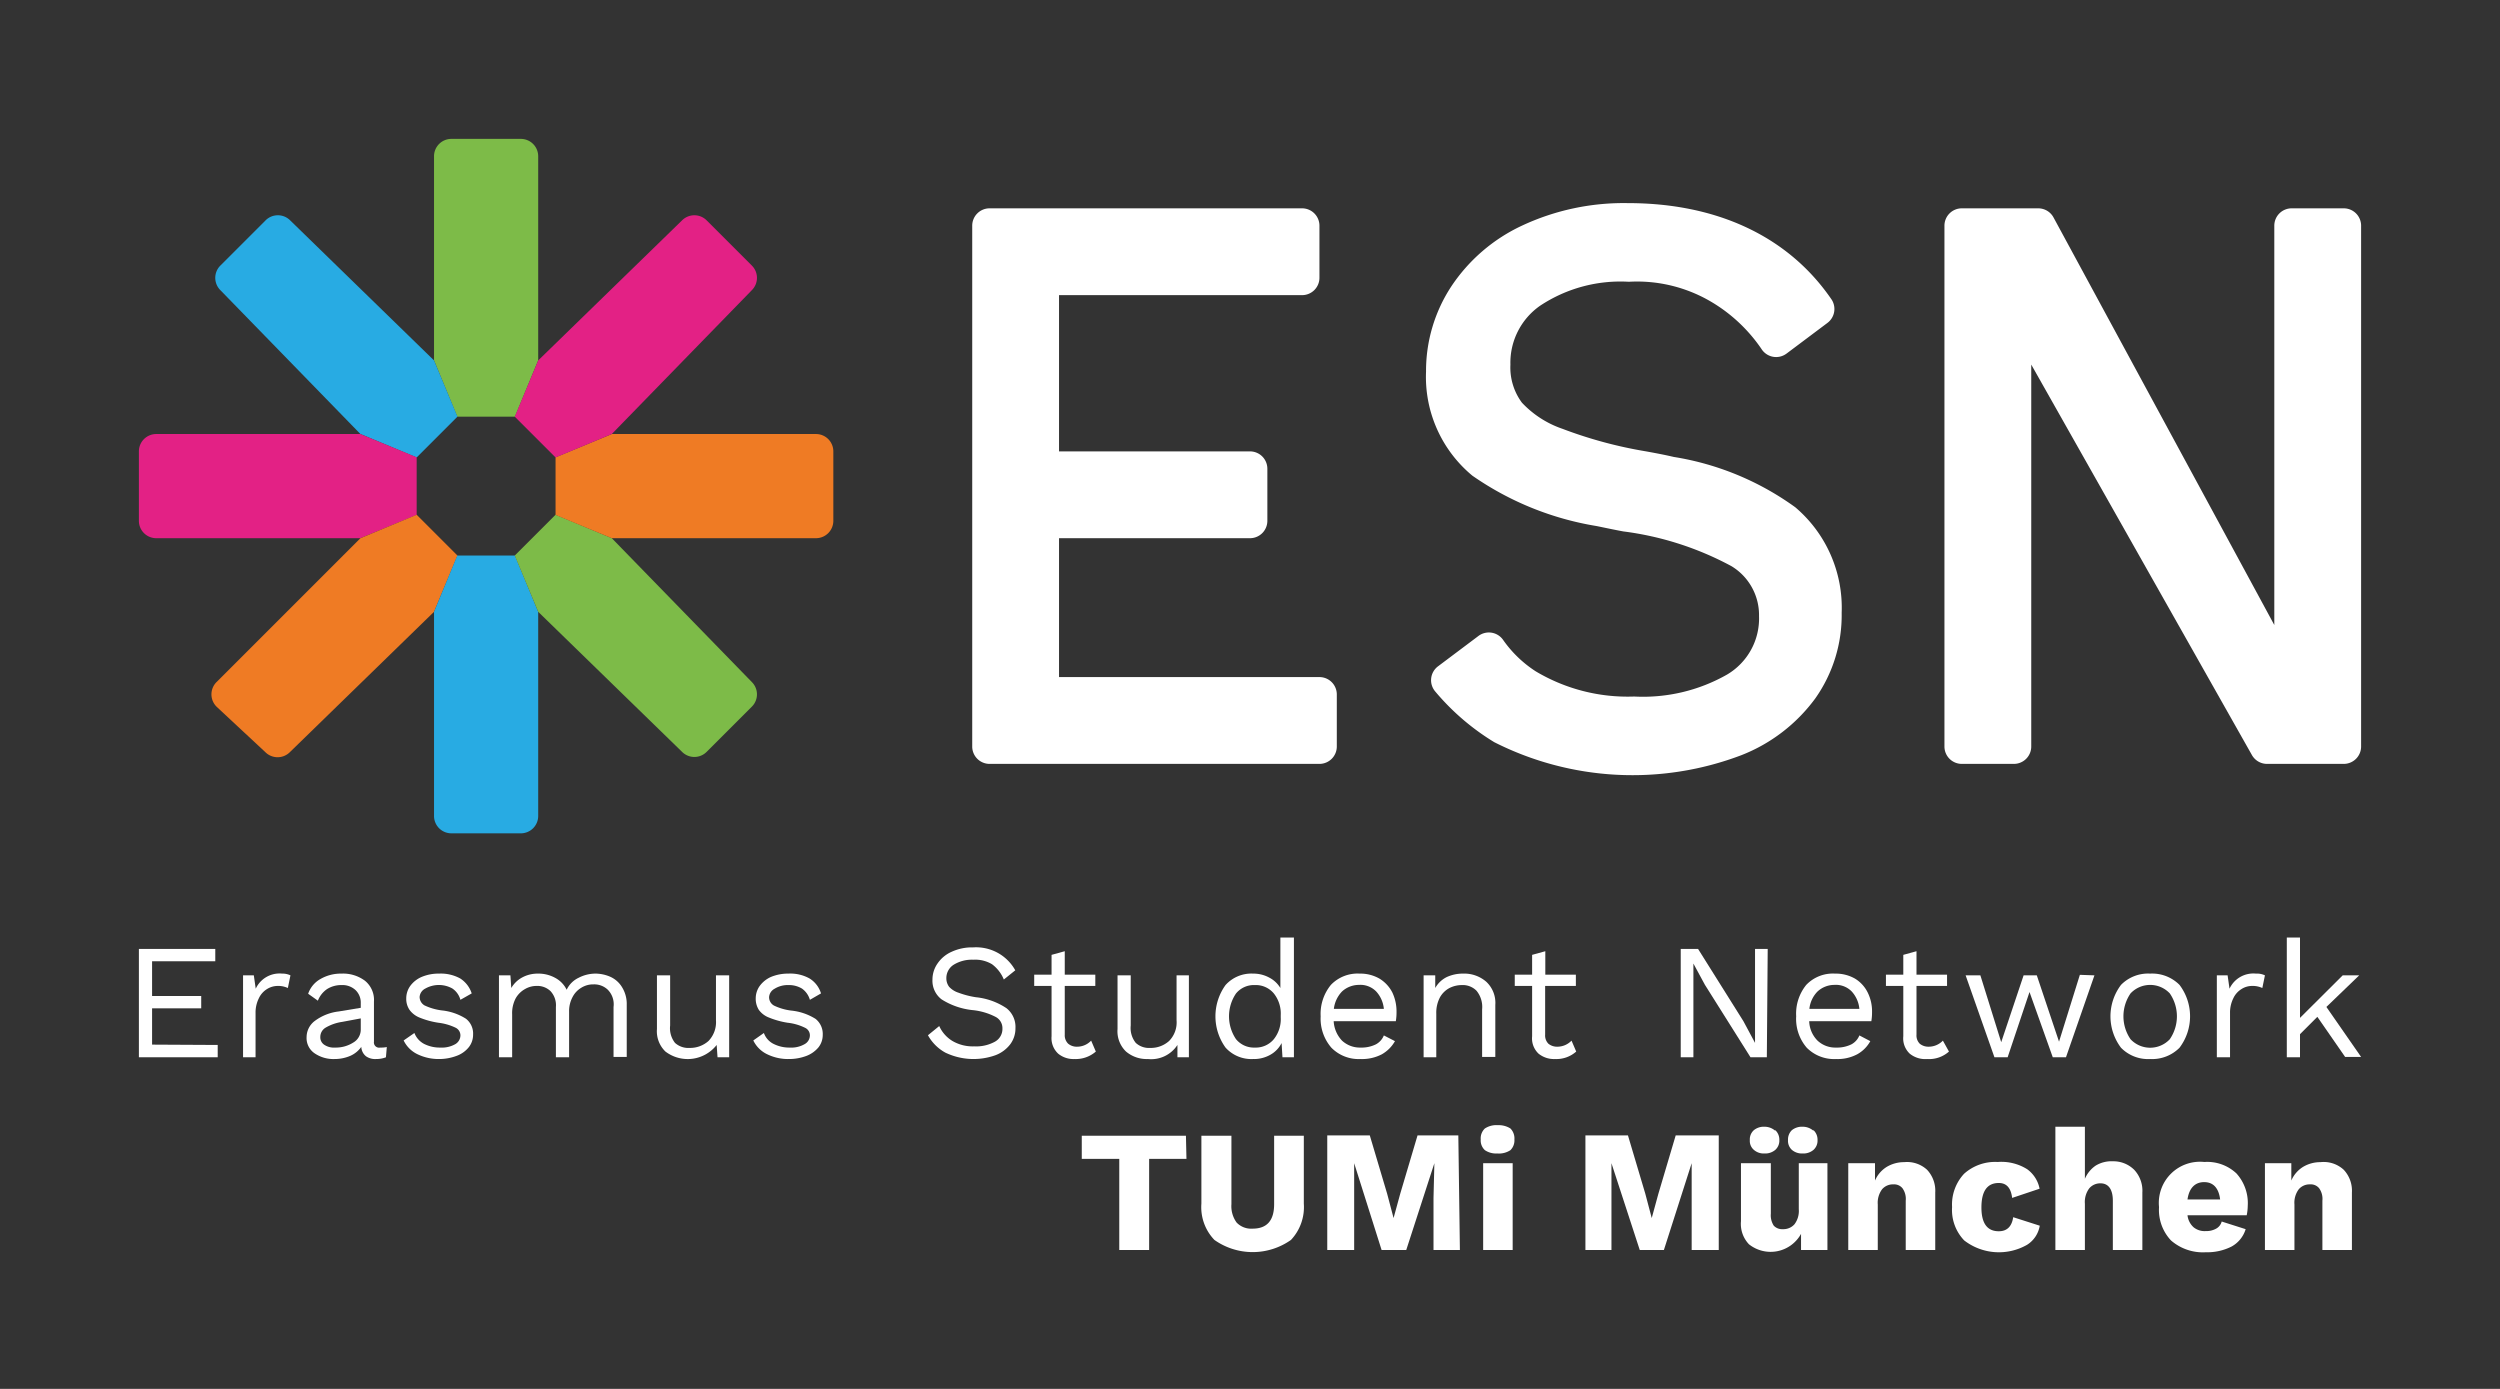 <svg xmlns="http://www.w3.org/2000/svg" viewBox="0 0 144 80"><rect x="0" y="0" width="144" height="80" fill="#333333" stroke="none"/><defs><style>.cls-1{fill:#7dbb48}.cls-2{fill:#28abe3}.cls-3{fill:#e32185}.cls-4{fill:#ef7b24}</style></defs><title>DE-tumi_muenchen-logo-colour</title><g id="logo" fill="#fff"><g><g><g><path d="M12.54,60.19v.71H8V54.66h4.4v.71H8.76v2h2.83v.71H8.76v2.09Z"/><path d="M16.73,56.18l-.15.73a1.31,1.31,0,0,0-.6-.12,1.16,1.16,0,0,0-.6.18,1.23,1.23,0,0,0-.47.53,1.84,1.84,0,0,0-.19.85V60.9H14V56.18h.62l.11.77a1.51,1.51,0,0,1,1.52-.87A1.07,1.07,0,0,1,16.73,56.18Z"/><path d="M22.28,60.31l-.05.59a1.56,1.56,0,0,1-.57.1.91.91,0,0,1-.58-.16.74.74,0,0,1-.27-.54,1.52,1.52,0,0,1-.64.52,2.28,2.28,0,0,1-.89.18,1.92,1.92,0,0,1-1.16-.33,1.06,1.06,0,0,1-.46-.94,1.17,1.17,0,0,1,.48-.93,2.85,2.85,0,0,1,1.37-.54l1.27-.21v-.27a1,1,0,0,0-.3-.75,1.11,1.11,0,0,0-.81-.29,1.52,1.52,0,0,0-.83.23,1.44,1.44,0,0,0-.53.67l-.56-.4a1.55,1.55,0,0,1,.71-.85,2.34,2.34,0,0,1,1.21-.31,2.11,2.11,0,0,1,1.35.41,1.42,1.42,0,0,1,.52,1.2V60a.3.3,0,0,0,.36.34A1.65,1.65,0,0,0,22.28,60.31Zm-1.93-.26a.86.86,0,0,0,.43-.73v-.66l-1.07.2a2.66,2.66,0,0,0-.95.33.62.62,0,0,0-.31.54.51.51,0,0,0,.23.45,1,1,0,0,0,.63.16A1.87,1.87,0,0,0,20.35,60.05Z"/><path d="M24.06,60.73a1.7,1.7,0,0,1-.81-.8l.62-.43a1.19,1.19,0,0,0,.56.63,2,2,0,0,0,.94.21,1.56,1.56,0,0,0,.86-.2.59.59,0,0,0,.29-.5.49.49,0,0,0-.27-.44,3.13,3.13,0,0,0-1-.29,4.74,4.74,0,0,1-1.09-.3,1.32,1.32,0,0,1-.57-.44,1.13,1.13,0,0,1-.19-.67,1.23,1.23,0,0,1,.23-.71,1.6,1.6,0,0,1,.66-.52,2.5,2.5,0,0,1,1-.19,2.32,2.32,0,0,1,1.22.28,1.62,1.62,0,0,1,.66.86l-.65.37a1.15,1.15,0,0,0-.46-.65,1.59,1.59,0,0,0-1.56,0,.59.59,0,0,0-.33.48.57.57,0,0,0,.28.49,3.28,3.28,0,0,0,1,.29,3.2,3.2,0,0,1,1.39.48,1.08,1.08,0,0,1,.41.91,1.16,1.16,0,0,1-.24.72,1.59,1.59,0,0,1-.69.5A2.85,2.85,0,0,1,25.3,61,2.79,2.79,0,0,1,24.06,60.73Z"/><path d="M35.17,56.27a1.51,1.51,0,0,1,.67.61,1.83,1.83,0,0,1,.26,1v3h-.76V58A1.19,1.19,0,0,0,35,57a1.13,1.13,0,0,0-.81-.3,1.29,1.29,0,0,0-.7.19,1.33,1.33,0,0,0-.51.54,1.71,1.71,0,0,0-.2.84V60.9h-.76V58a1.19,1.19,0,0,0-.31-.91,1.09,1.09,0,0,0-.81-.3,1.31,1.31,0,0,0-.66.18,1.4,1.4,0,0,0-.54.54,1.84,1.84,0,0,0-.2.92V60.9h-.76V56.18h.66l.05.73a1.61,1.61,0,0,1,.65-.62,1.86,1.86,0,0,1,.87-.21,2,2,0,0,1,1,.24,1.54,1.54,0,0,1,.67.69,1.44,1.44,0,0,1,.69-.69,2.11,2.11,0,0,1,1-.24A2.17,2.17,0,0,1,35.17,56.27Z"/><path d="M42,56.18V60.9h-.67l-.05-.71a2.12,2.12,0,0,1-2.95.38,1.62,1.62,0,0,1-.49-1.3V56.18h.76v2.89a1.37,1.37,0,0,0,.28,1,1.14,1.14,0,0,0,.84.29,1.59,1.59,0,0,0,1.09-.4,1.56,1.56,0,0,0,.43-1.19V56.18Z"/><path d="M44.2,60.73a1.7,1.7,0,0,1-.81-.8L44,59.5a1.12,1.12,0,0,0,.56.63,2,2,0,0,0,.94.21,1.52,1.52,0,0,0,.85-.2.58.58,0,0,0,.3-.5.48.48,0,0,0-.28-.44,3,3,0,0,0-1-.29,4.79,4.79,0,0,1-1.08-.3,1.29,1.29,0,0,1-.58-.44,1.2,1.2,0,0,1-.18-.67,1.23,1.23,0,0,1,.23-.71,1.63,1.63,0,0,1,.65-.52,2.57,2.57,0,0,1,1-.19,2.27,2.27,0,0,1,1.22.28,1.53,1.53,0,0,1,.66.86l-.64.37a1.2,1.2,0,0,0-.46-.65,1.46,1.46,0,0,0-.78-.2,1.43,1.43,0,0,0-.79.21.59.59,0,0,0-.32.48.55.55,0,0,0,.28.49,3.19,3.19,0,0,0,1,.29,3.25,3.25,0,0,1,1.4.48,1.11,1.11,0,0,1,.41.91,1.16,1.16,0,0,1-.24.72,1.68,1.68,0,0,1-.7.5,2.82,2.82,0,0,1-1,.18A2.74,2.74,0,0,1,44.2,60.73Z"/></g><g><path d="M58.48,55.89l-.66.53a2.06,2.06,0,0,0-.68-.88,1.88,1.88,0,0,0-1.08-.26,2,2,0,0,0-1.13.29.91.91,0,0,0-.42.77.81.81,0,0,0,.16.5,1.26,1.26,0,0,0,.54.34,5,5,0,0,0,1,.26,3.87,3.87,0,0,1,1.76.63,1.37,1.37,0,0,1,.52,1.15,1.52,1.52,0,0,1-.3.93,1.92,1.92,0,0,1-.85.63,3.75,3.75,0,0,1-2.89-.15,2.54,2.54,0,0,1-1-1l.65-.53a1.93,1.93,0,0,0,.76.86,2.3,2.3,0,0,0,1.25.31A2.24,2.24,0,0,0,57.31,60a.84.84,0,0,0,.43-.76.73.73,0,0,0-.38-.66A3.68,3.68,0,0,0,56,58.18a4.11,4.11,0,0,1-1.77-.62,1.35,1.35,0,0,1-.52-1.14A1.61,1.61,0,0,1,54,55.5a1.92,1.92,0,0,1,.82-.68,2.79,2.79,0,0,1,1.23-.25A2.58,2.58,0,0,1,58.48,55.89Z"/><path d="M63.12,60.57a1.76,1.76,0,0,1-1.23.43,1.38,1.38,0,0,1-.94-.31,1.22,1.22,0,0,1-.38-1v-2.9h-1v-.65h1V55l.76-.21v1.35h1.76v.65H61.33V59.6a.67.67,0,0,0,.2.52.77.77,0,0,0,.51.17,1.11,1.11,0,0,0,.81-.35Z"/><path d="M68.48,56.18V60.9h-.66l0-.71a1.8,1.8,0,0,1-1.7.81,1.84,1.84,0,0,1-1.26-.43,1.62,1.62,0,0,1-.49-1.3V56.18h.76v2.89a1.37,1.37,0,0,0,.29,1,1.12,1.12,0,0,0,.83.29,1.57,1.57,0,0,0,1.09-.4,1.52,1.52,0,0,0,.43-1.19V56.18Z"/><path d="M74.53,54v6.9h-.66l-.05-.82a1.59,1.59,0,0,1-.64.67,1.91,1.91,0,0,1-1,.25,2,2,0,0,1-1.59-.66,3.08,3.08,0,0,1,0-3.6,2,2,0,0,1,1.59-.66,1.91,1.91,0,0,1,.93.23,1.61,1.61,0,0,1,.64.6V54Zm-1.16,5.86a1.85,1.85,0,0,0,.4-1.26v-.12a1.85,1.85,0,0,0-.4-1.26,1.35,1.35,0,0,0-1.09-.48,1.33,1.33,0,0,0-1.09.49,2.35,2.35,0,0,0,0,2.62,1.33,1.33,0,0,0,1.09.49A1.35,1.35,0,0,0,73.37,59.86Z"/><path d="M80.4,58.82H76.82a1.76,1.76,0,0,0,.48,1.12,1.51,1.51,0,0,0,1.07.4,1.87,1.87,0,0,0,.87-.18,1,1,0,0,0,.47-.52l.64.33a2,2,0,0,1-.76.76,2.45,2.45,0,0,1-1.22.27,2.2,2.2,0,0,1-1.68-.65,2.55,2.55,0,0,1-.62-1.81,2.63,2.63,0,0,1,.59-1.81,2.12,2.12,0,0,1,1.65-.65,2.21,2.21,0,0,1,1.15.29,2,2,0,0,1,.74.8,2.56,2.56,0,0,1,.24,1.12A3.08,3.08,0,0,1,80.4,58.82Zm-3.1-1.71a1.74,1.74,0,0,0-.47,1h2.88a1.72,1.72,0,0,0-.44-1,1.27,1.27,0,0,0-1-.38A1.44,1.44,0,0,0,77.3,57.11Z"/><path d="M85.61,56.55a1.66,1.66,0,0,1,.52,1.33v3h-.76V58.14a1.47,1.47,0,0,0-.32-1.07,1.11,1.11,0,0,0-.85-.33,1.58,1.58,0,0,0-.71.17,1.35,1.35,0,0,0-.55.54,1.9,1.9,0,0,0-.21.94V60.9H82V56.18h.67l0,.73a1.54,1.54,0,0,1,.66-.63,2.2,2.2,0,0,1,.94-.2A1.93,1.93,0,0,1,85.61,56.55Z"/><path d="M90.79,60.57a1.72,1.72,0,0,1-1.22.43,1.41,1.41,0,0,1-.95-.31,1.21,1.21,0,0,1-.37-1v-2.9h-1v-.65h1V55l.76-.21v1.35h1.76v.65H89V59.6a.67.67,0,0,0,.19.52.79.79,0,0,0,.52.17,1.13,1.13,0,0,0,.81-.35Z"/></g><g><path d="M101.77,60.9h-.94L98.2,56.72l-.66-1.22h0l0,1v4.4h-.73V54.66h1l2.61,4.16.67,1.25h0l0-1V54.66h.73Z"/><path d="M107.79,58.82h-3.58a1.66,1.66,0,0,0,.48,1.12,1.49,1.49,0,0,0,1.07.4,1.87,1.87,0,0,0,.87-.18,1,1,0,0,0,.47-.52l.63.33a1.92,1.92,0,0,1-.76.76,2.41,2.41,0,0,1-1.21.27,2.22,2.22,0,0,1-1.69-.65,2.54,2.54,0,0,1-.61-1.81,2.63,2.63,0,0,1,.58-1.81,2.12,2.12,0,0,1,1.66-.65,2.23,2.23,0,0,1,1.15.29,1.94,1.94,0,0,1,.73.8,2.43,2.43,0,0,1,.25,1.12A3.08,3.08,0,0,1,107.79,58.82Zm-3.1-1.71a1.68,1.68,0,0,0-.47,1h2.88a1.72,1.72,0,0,0-.44-1,1.27,1.27,0,0,0-1-.38A1.43,1.43,0,0,0,104.69,57.11Z"/><path d="M112.26,60.57A1.72,1.72,0,0,1,111,61a1.41,1.41,0,0,1-1-.31,1.21,1.21,0,0,1-.37-1v-2.9h-1v-.65h1V55l.76-.21v1.35h1.76v.65h-1.76V59.6a.67.67,0,0,0,.19.52.79.79,0,0,0,.52.17,1.13,1.13,0,0,0,.81-.35Z"/><path d="M120.64,56.18,119,60.9h-.76l-1.34-3.76-1.26,3.76h-.76l-1.66-4.72h.85l1.2,3.85,1.29-3.85h.76L118.6,60l1.2-3.85Z"/><path d="M125.54,56.73a3,3,0,0,1,0,3.62,2.22,2.22,0,0,1-1.69.65,2.18,2.18,0,0,1-1.68-.65,3,3,0,0,1,0-3.62,2.18,2.18,0,0,1,1.68-.65A2.22,2.22,0,0,1,125.54,56.73Zm-2.82.49a2.33,2.33,0,0,0,0,2.64,1.55,1.55,0,0,0,2.26,0,2.33,2.33,0,0,0,0-2.64,1.55,1.55,0,0,0-2.26,0Z"/><path d="M130.46,56.18l-.15.73a1.31,1.31,0,0,0-.6-.12,1.13,1.13,0,0,0-.6.18,1.23,1.23,0,0,0-.47.53,1.84,1.84,0,0,0-.19.85V60.9h-.76V56.18h.62l.11.77a1.51,1.51,0,0,1,1.52-.87A1.07,1.07,0,0,1,130.46,56.18Z"/><path d="M133.48,58.57l-1,1V60.9h-.76V54h.76v4.63l2.46-2.45h.95L134,58l2,2.88h-.92Z"/></g></g><path d="M77,40v3a1,1,0,0,1-1,1H57a1,1,0,0,1-1-1V13a1,1,0,0,1,1-1H75a1,1,0,0,1,1,1v3a1,1,0,0,1-1,1H61v9H72a1,1,0,0,1,1,1v3a1,1,0,0,1-1,1H61v8H76A1,1,0,0,1,77,40Z"/><path d="M116,44h-3a1,1,0,0,1-1-1l0-30a1,1,0,0,1,1-1h4.4a1,1,0,0,1,.88.52L131,36V13a1,1,0,0,1,1-1h3a1,1,0,0,1,1,1V43a1,1,0,0,1-1,1h-4.42a1,1,0,0,1-.87-.51L117,21V43A1,1,0,0,1,116,44Z"/><g><path d="M31,9V20.76L29.66,24H26.34L25,20.76V9a1,1,0,0,1,1-1h4A1,1,0,0,1,31,9Z" class="cls-1"/><path d="M16.71,12.69,25,20.76,26.35,24,24,26.35,20.76,25l-8.07-8.29a1,1,0,0,1,0-1.41l2.6-2.6A1,1,0,0,1,16.71,12.69Z" class="cls-2"/><path d="M9,25H20.76L24,26.34v3.32L20.76,31H9a1,1,0,0,1-1-1V26A1,1,0,0,1,9,25Z" class="cls-3"/><path d="M12.47,39.29,20.76,31,24,29.65,26.35,32,25,35.24l-8.32,8.1a1,1,0,0,1-1.38,0l-2.81-2.62A1,1,0,0,1,12.47,39.29Z" class="cls-4"/><path d="M25,47V35.24L26.34,32h3.32L31,35.24V47a1,1,0,0,1-1,1H26A1,1,0,0,1,25,47Z" class="cls-2"/><path d="M39.29,43.31,31,35.24,29.65,32,32,29.65,35.24,31l8.07,8.29a1,1,0,0,1,0,1.41l-2.6,2.6A1,1,0,0,1,39.29,43.31Z" class="cls-1"/><path d="M47,31H35.24L32,29.66V26.34L35.24,25H47a1,1,0,0,1,1,1v4A1,1,0,0,1,47,31Z" class="cls-4"/><path d="M43.31,16.71,35.24,25,32,26.35,29.65,24,31,20.76l8.29-8.07a1,1,0,0,1,1.41,0l2.6,2.6A1,1,0,0,1,43.31,16.71Z" class="cls-3"/></g><path d="M106.08,35.3a8.31,8.31,0,0,1-1.52,4.93,9.63,9.63,0,0,1-4.26,3.27,17.64,17.64,0,0,1-14.23-.75,13.78,13.78,0,0,1-3.4-2.92,1,1,0,0,1,.16-1.45l2.33-1.75a1,1,0,0,1,1.42.23,6.77,6.77,0,0,0,1.88,1.81,10.33,10.33,0,0,0,5.67,1.45,9.79,9.79,0,0,0,5.34-1.26,3.75,3.75,0,0,0,1.85-3.37,3.29,3.29,0,0,0-1.59-2.88,17.84,17.84,0,0,0-6.23-2c-.54-.1-1-.2-1.54-.31a17.44,17.44,0,0,1-7.15-2.9,7.38,7.38,0,0,1-2.67-6,8.86,8.86,0,0,1,1.44-4.88A9.92,9.92,0,0,1,87.66,13a13.81,13.81,0,0,1,6.12-1.3c5,0,9.16,1.84,11.69,5.51a1,1,0,0,1-.21,1.39l-2.36,1.77a1,1,0,0,1-1.44-.27,9.11,9.11,0,0,0-2.8-2.66,8.39,8.39,0,0,0-4.84-1.21,8.36,8.36,0,0,0-5.11,1.38A4,4,0,0,0,87,21a3.4,3.4,0,0,0,.66,2.19A5.74,5.74,0,0,0,90,24.7,25.08,25.08,0,0,0,94.82,26c.55.1,1.08.2,1.59.32a16.34,16.34,0,0,1,7,2.9A7.59,7.59,0,0,1,106.08,35.3Z"/></g></g><g id="title" fill="#fff"><g><path d="M68.34,66.75H66.19V72H64.47V66.75H62.31V65.42h6Z"/><path d="M75.1,69.33a2.76,2.76,0,0,1-.74,2.09,3.82,3.82,0,0,1-4.41,0,2.72,2.72,0,0,1-.75-2.09V65.42h1.73v3.94a1.6,1.6,0,0,0,.3,1.06,1.16,1.16,0,0,0,.92.35c.83,0,1.24-.47,1.24-1.41V65.42H75.1Z"/><path d="M84.09,72H82.57V69l.05-2h0L81,72H79.58L78,67h0l0,2v3H76.45v-6.6H78.9l1,3.36.37,1.4h0l.38-1.39,1-3.37h2.35Z"/><path d="M85.53,66.25a.76.76,0,0,1-.24-.62.78.78,0,0,1,.24-.63,1.21,1.21,0,0,1,.75-.19A1.26,1.26,0,0,1,87,65a.81.81,0,0,1,.23.63.79.79,0,0,1-.23.62,1.2,1.2,0,0,1-.76.19A1.15,1.15,0,0,1,85.53,66.25ZM87.13,72h-1.7V67h1.7Z"/><path d="M99,72H97.44V69l0-2h0L95.84,72H94.45L92.82,67h0l0,2v3H91.32v-6.6h2.45l1,3.36.37,1.4h0l.38-1.39,1-3.37H99Z"/><path d="M105.26,67v5h-1.52l0-.93a2,2,0,0,1-3,.6,1.7,1.7,0,0,1-.46-1.33V67H102v2.91a1.09,1.09,0,0,0,.17.69.66.66,0,0,0,.52.2.85.85,0,0,0,.67-.28,1.27,1.27,0,0,0,.25-.87V67Zm-3-1.9a.75.75,0,0,1,.23.57.71.71,0,0,1-.23.56.89.89,0,0,1-.63.21.85.85,0,0,1-.61-.21.68.68,0,0,1-.23-.56.71.71,0,0,1,.23-.57.9.9,0,0,1,.61-.2A.93.93,0,0,1,102.24,65.12Zm2.2,0a.75.75,0,0,1,.23.57.71.71,0,0,1-.23.56.89.89,0,0,1-.63.21.88.88,0,0,1-.62-.21.7.7,0,0,1-.22-.56.74.74,0,0,1,.22-.57.92.92,0,0,1,.62-.2A.93.93,0,0,1,104.44,65.12Z"/><path d="M111,67.38a1.76,1.76,0,0,1,.47,1.31V72h-1.7V69.16a1.05,1.05,0,0,0-.19-.72.62.62,0,0,0-.52-.22.82.82,0,0,0-.65.28,1.3,1.3,0,0,0-.25.88V72h-1.7V67H108l0,1a1.72,1.72,0,0,1,.68-.79,1.93,1.93,0,0,1,1-.27A1.7,1.7,0,0,1,111,67.38Z"/><path d="M116.77,67.35a1.81,1.81,0,0,1,.71,1.12L115.9,69c-.07-.57-.32-.86-.77-.86q-1,0-1,1.41c0,.91.33,1.37,1,1.37.47,0,.75-.27.83-.81l1.53.49a1.61,1.61,0,0,1-.73,1.1,3.27,3.27,0,0,1-3.62-.25,2.53,2.53,0,0,1-.7-1.92,2.6,2.6,0,0,1,.69-1.92,2.68,2.68,0,0,1,1.94-.68A2.79,2.79,0,0,1,116.77,67.35Z"/><path d="M122.93,67.38a1.76,1.76,0,0,1,.47,1.31V72h-1.7V69.16c0-.63-.24-1-.71-1a.83.83,0,0,0-.65.29,1.31,1.31,0,0,0-.25.89V72h-1.7V64.9h1.7v3a1.74,1.74,0,0,1,.62-.76,1.76,1.76,0,0,1,1-.25A1.7,1.7,0,0,1,122.93,67.38Z"/><path d="M129.41,70H126a1.09,1.09,0,0,0,.35.69,1,1,0,0,0,.7.22,1.16,1.16,0,0,0,.6-.14.66.66,0,0,0,.32-.41l1.38.44a1.71,1.71,0,0,1-.81,1,3.1,3.1,0,0,1-1.49.33,2.79,2.79,0,0,1-2-.68,2.56,2.56,0,0,1-.69-1.92,2.37,2.37,0,0,1,2.61-2.6,2.46,2.46,0,0,1,1.85.66,2.55,2.55,0,0,1,.65,1.87A2.83,2.83,0,0,1,129.41,70ZM126,69.09h1.88c-.08-.65-.39-1-.92-1S126.09,68.44,126,69.09Z"/><path d="M135,67.38a1.76,1.76,0,0,1,.47,1.31V72h-1.7V69.16a1.05,1.05,0,0,0-.19-.72.62.62,0,0,0-.52-.22.82.82,0,0,0-.65.28,1.3,1.3,0,0,0-.25.88V72h-1.7V67h1.52l0,1a1.72,1.72,0,0,1,.68-.79,1.93,1.93,0,0,1,1-.27A1.7,1.7,0,0,1,135,67.38Z"/></g></g></svg>